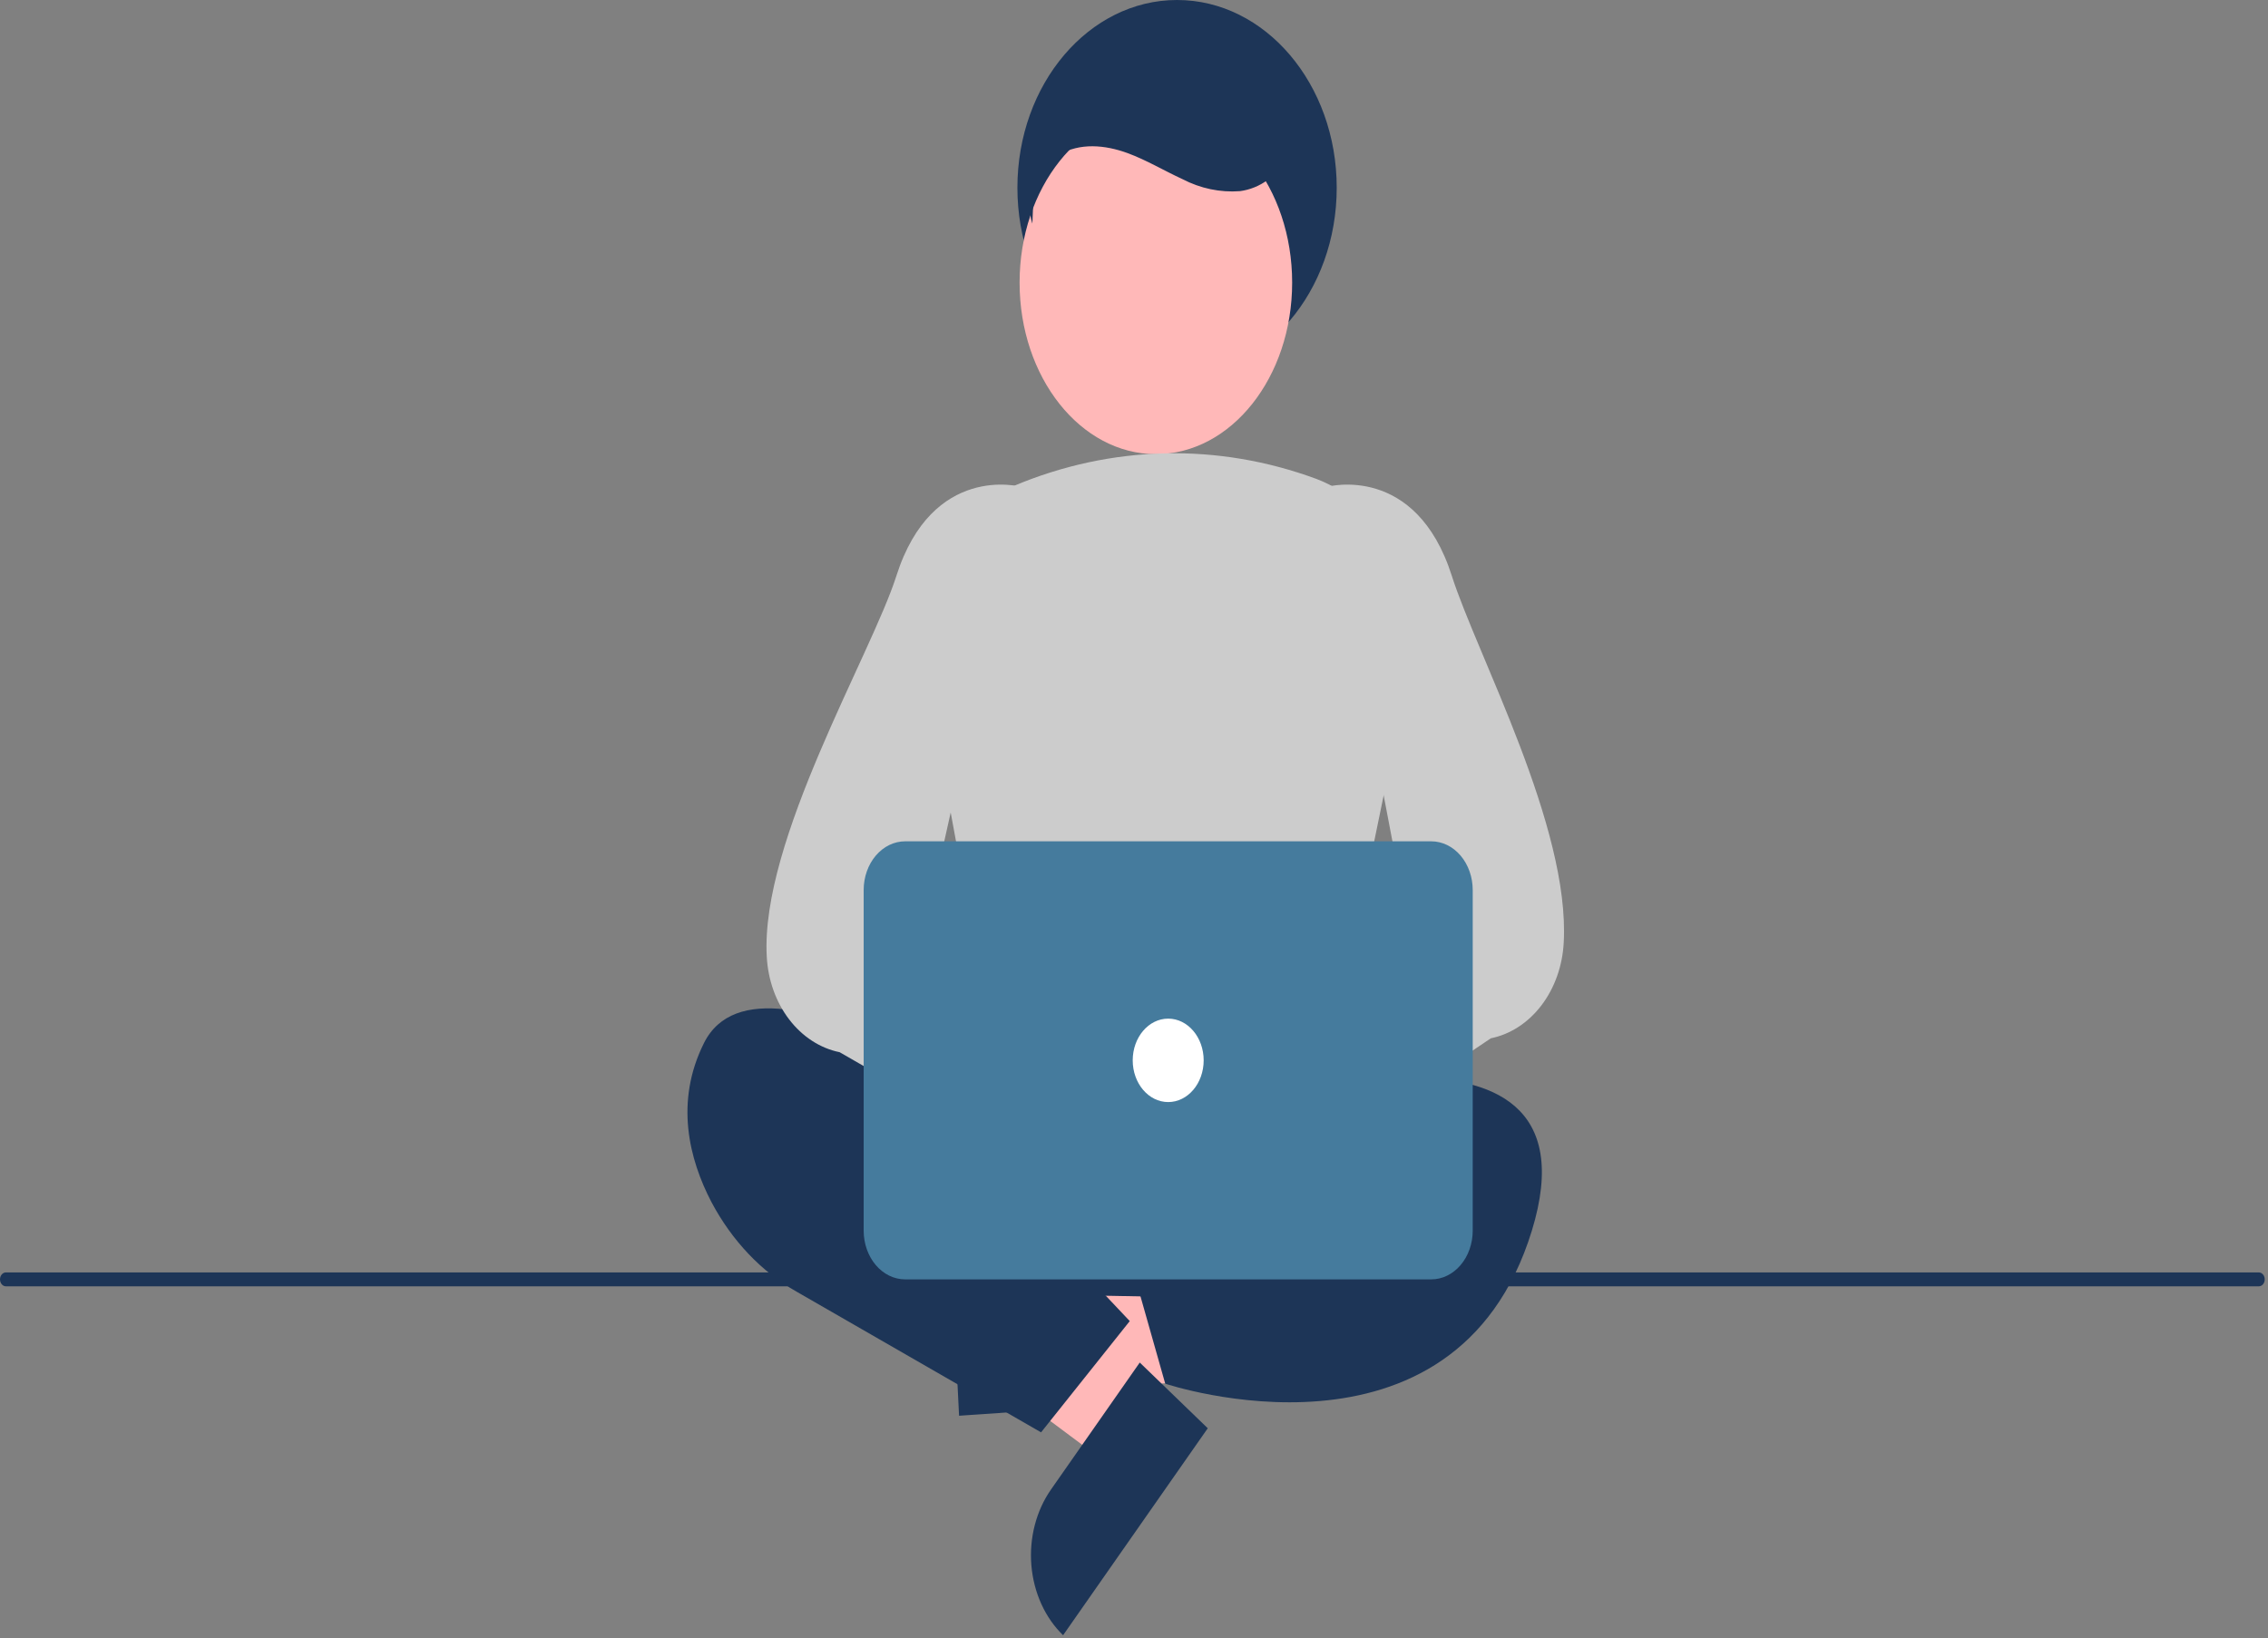 <svg width="674" height="487" viewBox="0 0 674 487" fill="none" xmlns="http://www.w3.org/2000/svg">
<rect x="0" y="0" width="674" height="487" fill="#808080" stroke="none"/>
<path d="M671.27 382.361H1.757C1.291 382.361 0.844 382.144 0.515 381.756C0.185 381.368 0 380.843 0 380.294C0 379.746 0.185 379.221 0.515 378.833C0.844 378.445 1.291 378.228 1.757 378.228H671.27C671.736 378.228 672.183 378.445 672.513 378.833C672.842 379.221 673.027 379.746 673.027 380.294C673.027 380.843 672.842 381.368 672.513 381.756C672.183 382.144 671.736 382.361 671.27 382.361Z" fill="#1D3557"/>
<path d="M349.797 111.608C376 111.608 397.243 86.624 397.243 55.804C397.243 24.984 376 0 349.797 0C323.593 0 302.351 24.984 302.351 55.804C302.351 86.624 323.593 111.608 349.797 111.608Z" fill="#1D3557"/>
<path d="M304.716 414.037L303.46 388.744L385.815 371L387.671 408.335L304.716 414.037Z" fill="#FFB8B8"/>
<path d="M308.706 370.252L311.13 419.036L285.015 420.832L281.064 341.332C284.493 341.096 287.929 341.657 291.174 342.983C294.419 344.308 297.411 346.373 299.977 349.059C302.544 351.744 304.636 354.998 306.134 358.634C307.631 362.271 308.505 366.218 308.706 370.252Z" fill="#1D3557"/>
<path d="M340.536 413.806L326.856 433.381L256.151 380.638L276.34 351.748L340.536 413.806Z" fill="#FFB8B8"/>
<path d="M312.33 442.766L338.712 405.014L358.921 424.552L315.928 486.073C313.274 483.508 311.076 480.352 309.459 476.787C307.842 473.222 306.837 469.318 306.503 465.296C306.169 461.275 306.512 457.216 307.511 453.35C308.511 449.484 310.148 445.888 312.33 442.766V442.766Z" fill="#1D3557"/>
<path d="M301.17 322.775L291.821 374.608C291.606 375.802 291.618 377.037 291.857 378.224C292.095 379.411 292.554 380.522 293.2 381.476C293.847 382.43 294.665 383.204 295.596 383.743C296.526 384.281 297.547 384.57 298.584 384.59L390.485 386.334C391.521 386.353 392.547 386.103 393.491 385.602C394.436 385.1 395.274 384.359 395.946 383.432C396.618 382.505 397.108 381.414 397.38 380.238C397.652 379.063 397.7 377.831 397.52 376.631L389.481 323.054C389.194 321.14 388.343 319.406 387.077 318.157C385.811 316.908 384.212 316.223 382.559 316.223H308.046C306.435 316.223 304.873 316.874 303.621 318.067C302.369 319.259 301.504 320.921 301.17 322.775V322.775Z" fill="#1D3557"/>
<path d="M316.41 341.025C316.41 341.025 226.79 274.887 209.217 310.023C200.431 327.591 204.824 344.642 211.414 357.301C217.529 368.828 226.307 378.069 236.723 383.945L309.381 425.765L335.739 392.696L318.167 374.094L316.41 341.025Z" fill="#1D3557"/>
<path d="M362.098 330.691C362.098 330.691 478.076 291.421 455.232 365.827C432.388 440.232 346.282 411.297 346.282 411.297L337.496 380.294L367.369 355.493L362.098 330.691Z" fill="#1D3557"/>
<path d="M343.5 135C365.868 135 384 112.167 384 84C384 55.834 365.868 33 343.5 33C321.132 33 303 55.834 303 84C303 112.167 321.132 135 343.5 135Z" fill="#FFB8B8"/>
<path d="M352.653 338.894C334.719 338.574 316.877 335.81 299.484 330.654L298.97 330.489L274.886 200.187C272.719 188.737 274.192 176.75 279.027 166.49C283.862 156.23 291.723 148.407 301.127 144.5C330.174 132.242 361.833 131.498 391.273 142.382H391.273C401.152 146.126 409.467 154.114 414.559 164.75C419.652 175.387 421.148 187.89 418.748 199.767L391.847 330.38L391.469 330.592C380.289 336.821 366.31 338.894 352.653 338.894Z" fill="#CCCCCC"/>
<path d="M320.302 349.016C321.177 346.157 322.574 343.558 324.394 341.403C326.215 339.248 328.416 337.588 330.841 336.541C333.266 335.494 335.857 335.086 338.431 335.344C341.005 335.602 343.499 336.521 345.739 338.036L393.161 289.622L397.451 327.669L351.761 367.811C349.348 372.067 345.691 375.134 341.484 376.431C337.277 377.728 332.811 377.165 328.934 374.848C325.056 372.531 322.035 368.622 320.444 363.861C318.854 359.1 318.803 353.818 320.302 349.016V349.016Z" fill="#FFB8B8"/>
<path d="M365.53 359.576C364.758 359.575 363.991 359.443 363.252 359.182C362.052 358.772 360.953 358.029 360.047 357.016C359.142 356.003 358.455 354.75 358.046 353.361L352.322 334.288C351.786 332.525 351.718 330.612 352.127 328.803C352.535 326.994 353.401 325.373 354.61 324.155L419.222 278.532L393.753 144.889L394.4 144.706C394.664 144.629 420.76 137.643 431.453 171.183C438.942 194.673 466.654 245.748 464.699 280.262C464.327 287.166 461.988 293.721 458.06 298.869C454.131 304.017 448.842 307.457 443.046 308.634L370.316 357.644C368.947 358.894 367.263 359.573 365.53 359.576Z" fill="#CCCCCC"/>
<path d="M372.776 344.483C371.902 341.624 370.505 339.025 368.684 336.87C366.863 334.714 364.663 333.055 362.237 332.008C359.812 330.961 357.221 330.553 354.647 330.811C352.073 331.069 349.579 331.988 347.34 333.503L299.917 285.089L295.627 323.136L341.318 363.278C343.731 367.534 347.387 370.601 351.594 371.898C355.802 373.195 360.267 372.631 364.145 370.315C368.023 367.998 371.043 364.089 372.634 359.328C374.225 354.567 374.275 349.285 372.776 344.483V344.483Z" fill="#FFB8B8"/>
<path d="M332.307 359.576C330.573 359.573 328.89 358.893 327.52 357.644L249.519 312.768C243.723 311.591 238.434 308.15 234.505 303.002C230.576 297.854 228.238 291.299 227.866 284.395C225.911 249.881 258.895 194.673 266.383 171.183C277.076 137.643 303.172 144.627 303.436 144.706L304.084 144.889L273.342 282.666L343.226 324.155C344.435 325.373 345.301 326.994 345.71 328.803C346.118 330.612 346.05 332.525 345.514 334.288L339.791 353.361C339.381 354.75 338.695 356.003 337.789 357.016C336.883 358.029 335.785 358.771 334.585 359.182C333.846 359.443 333.078 359.575 332.307 359.576V359.576Z" fill="#CCCCCC"/>
<path d="M425.359 380.294H268.963C265.702 380.29 262.576 378.764 260.27 376.052C257.964 373.34 256.666 369.662 256.663 365.827V264.553C256.666 260.717 257.964 257.04 260.27 254.327C262.576 251.615 265.702 250.089 268.963 250.085H425.359C428.62 250.089 431.747 251.615 434.053 254.327C436.359 257.04 437.656 260.717 437.66 264.553V365.827C437.656 369.662 436.359 373.34 434.052 376.052C431.746 378.764 428.62 380.29 425.359 380.294V380.294Z" fill="#457B9D"/>
<path d="M347.161 327.591C352.984 327.591 357.705 322.039 357.705 315.19C357.705 308.341 352.984 302.789 347.161 302.789C341.338 302.789 336.618 308.341 336.618 315.19C336.618 322.039 341.338 327.591 347.161 327.591Z" fill="white"/>
<path d="M306.799 66.481C304.241 58.849 308.438 49.755 314.664 46.059C320.89 42.362 328.403 43.065 335.063 45.501C340.659 47.549 345.905 50.722 351.365 53.228C356.748 56.033 362.628 57.265 368.503 56.818C374.327 56.044 380.123 52.203 382.507 45.905C384.977 39.377 383.297 31.41 379.493 25.839C375.445 20.453 370.207 16.492 364.36 14.399C351.519 9.078 336.686 8.923 324.765 16.657C312.843 24.392 304.742 40.86 307.206 56.609" fill="#1D3557"/>
</svg>

